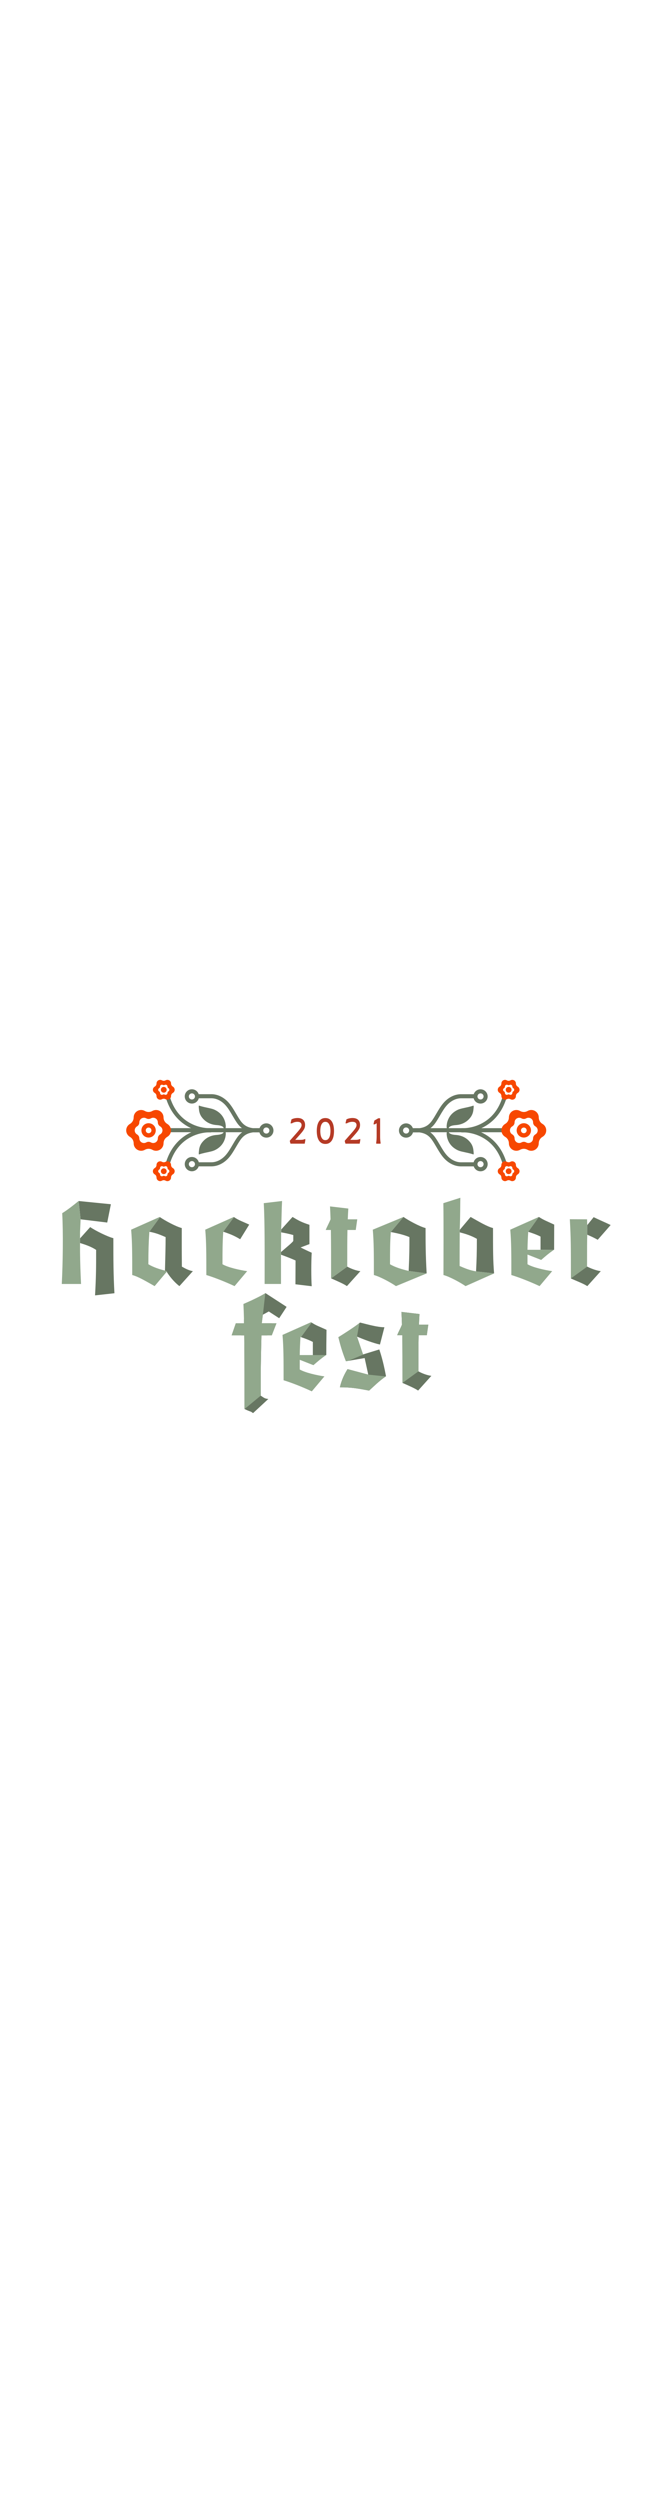 <svg width="550" viewBox="0 0 2784 2064" fill="none" xmlns="http://www.w3.org/2000/svg">
<path d="M2454.63 927.81L2454 903.9L2381.95 903.44C2386.46 984.5 2386.46 1013.77 2386.46 1150.66C2413.46 1162.37 2443.19 1174.53 2454.9 1183.08L2511.2 1120.49C2495.43 1119.14 2468.86 1110.14 2454 1101.58C2454 1020.97 2454 995.76 2454.9 968.29L2454.63 927.81Z" fill="#91A88C"/>
<path d="M1451.58 1101.58L1384 1150.66C1411 1162.37 1438.49 1174.53 1450.19 1183.08L1506.48 1120.49C1490.76 1119.14 1466.44 1110.14 1451.58 1101.58Z" fill="#677662"/>
<path d="M933.23 955.68L978 894.45L977.35 893.99L858 947.13C862.5 1000.26 862.5 1045.74 862.5 1136.71C892.67 1145.71 941.3 1164.62 980.5 1183.08L1033.19 1120.49C1002.12 1115.99 953.03 1105.18 930.07 1091.67C930.07 1034.03 930.07 1002.06 933.21 955.67L933.23 955.68Z" fill="#91A88C"/>
<path d="M698 1121.08L689.58 1118.24C664.82 1111.94 640.5 1103.83 620.24 1091.67C620.24 1034.03 621.24 1001.95 624.39 955.57H624.56L668.92 895L667.54 894L548.2 947.13C552.7 1000.26 552.7 1045.74 552.7 1136.71C577.92 1143.01 613.49 1164.62 646.36 1183.08C646.36 1183.08 686.9 1134.9 696.8 1123.19L698 1121.08Z" fill="#91A88C"/>
<path d="M1783.47 1130L1708.27 1119.64C1680.8 1112.89 1652.43 1104.78 1630.37 1091.72C1630.37 1034.53 1630.37 1002.56 1633.52 957.08L1633.83 957.13L1686.66 894L1558.32 947.14C1562.82 1000.27 1562.82 1045.75 1562.82 1136.72C1588.04 1143.02 1636.23 1169.59 1655.14 1183.09L1783.47 1130Z" fill="#91A88C"/>
<path d="M2315.18 1031.3H2259.94H2205C2205.44 1005.63 2206.34 983.12 2208.14 955.65L2208.47 955.75L2252.34 894H2252.29L2133 947.13C2137.5 1000.26 2137.5 1045.74 2137.5 1136.71C2167.66 1145.71 2216.3 1164.62 2255.5 1183.08L2308.19 1120.49C2277.12 1115.99 2228.03 1105.18 2205.07 1091.67V1051.14L2262.25 1073.66C2281.45 1057.15 2291.36 1048.15 2315.2 1031.33" fill="#91A88C"/>
<path d="M337 903.9L448.23 917.4L463.54 840.85L328.81 827.38L337 904.31C337 904.17 337 904 337 903.9Z" fill="#677662"/>
<path d="M478.38 1212.81C473.88 1131.75 473.88 1073.66 473.88 982.701C448.65 976.401 395.97 949.831 377.06 936.311L334.52 983.661V1003C358.31 1010.18 382.52 1018.72 401.83 1031.74C401.83 1103.74 401.83 1140.74 397.32 1221.74L478.38 1212.81Z" fill="#677662"/>
<path d="M2386.26 1151.12C2413.13 1162.76 2443.26 1174.59 2454.94 1183.12L2511.23 1120.53C2496.34 1119.25 2469.95 1109.62 2454.76 1101.53L2386.26 1151.12Z" fill="#677662"/>
<path d="M1539.38 1553L1524.28 1483.69L1446.08 1497.02C1430.97 1457.92 1424.31 1435.7 1414.53 1396.6C1436.75 1382.83 1484.74 1352.17 1505.17 1335.29C1541.17 1344.17 1577.6 1354.84 1606.92 1354.84L1588.26 1427.26C1559.83 1421.04 1518.95 1405.49 1492.26 1393.94L1517.58 1468.58L1585.58 1447.7C1597.58 1483.7 1605.58 1517.01 1613.58 1559.7C1585.14 1578.81 1558.93 1605.46 1542.93 1619.7C1495.83 1610.82 1470.06 1605.93 1420.74 1605.93C1427.85 1574.38 1440.74 1549.06 1452.74 1529.93L1539.38 1553Z" fill="#677662"/>
<path d="M1751.32 1344.15H1790.42L1784.2 1388.15H1750C1749.11 1425.48 1749.11 1466.79 1749.11 1539.22C1763.78 1547.66 1787.77 1556.55 1803.32 1557.88L1747.78 1619.64C1736.23 1611.2 1709.13 1599.2 1682.47 1587.64C1682.47 1505 1682.47 1442.35 1681.58 1388.14H1660.25C1668.25 1368.59 1672.25 1363.7 1680.25 1344.14C1679.81 1325.93 1678.92 1308.14 1678.04 1290.82L1753.57 1299.71C1752.65 1316.16 1751.76 1330.38 1751.32 1344.15Z" fill="#677662"/>
<path d="M1682.45 1587.64C1682.45 1505 1682.45 1442.35 1681.56 1388.14H1660.23C1668.23 1368.59 1672.23 1363.7 1680.23 1344.14C1679.79 1325.93 1678.9 1308.14 1678.02 1290.82L1753.55 1299.71C1752.66 1316.15 1751.77 1330.37 1751.33 1344.14H1790.43L1784.21 1388.14H1750C1749.11 1425.47 1749.11 1466.78 1749.11 1539.21" fill="#91A88C"/>
<path d="M1456.18 1495.28L1526 1466L1517.59 1468.58L1492.27 1393.94L1502.49 1337.42C1480.83 1354.64 1435.83 1383.42 1414.49 1396.6C1424.27 1435.7 1430.93 1457.92 1446.04 1497.02L1456.18 1495.28Z" fill="#91A88C"/>
<path d="M1539.39 1553L1452.75 1529.9C1440.75 1549.01 1427.86 1574.33 1420.75 1605.9C1470.07 1605.9 1495.84 1610.79 1542.94 1619.67C1558.72 1605.67 1584.46 1579.51 1612.46 1560.47L1539.39 1553Z" fill="#91A88C"/>
<path d="M1364.66 1365.75L1363.75 1470.67C1339.44 1487.79 1329.54 1496.8 1310.17 1513.46L1253 1490.94V1531.47C1276 1544.98 1325 1555.79 1356.12 1560.29L1303.43 1622.88C1264.25 1604.42 1215.61 1585.51 1185.43 1576.5C1185.43 1485.5 1185.43 1440.05 1180.93 1386.92L1300.26 1333.79C1319.18 1347.29 1336.74 1352.7 1364.66 1365.75ZM1307.92 1471.12V1416.19C1291.71 1408.09 1276.85 1402.19 1256.13 1395.48C1254.33 1422.94 1253.43 1445.48 1252.99 1471.12H1307.92Z" fill="#91A88C"/>
<path d="M1259 1395.48L1258.93 1396.42C1278.15 1402.78 1292.43 1408.42 1307.93 1416.19V1471.12H1363.13L1363.76 1470.67L1364.67 1365.75C1338.03 1353.3 1320.82 1347.75 1302.87 1335.58L1259 1395.48Z" fill="#677662"/>
<path d="M1089.65 1639.32L1090.29 1638.94C1089.4 1535.5 1090.29 1499.37 1092.95 1388.83H1116.98L1136.11 1338.12H1094.29L1099.5 1294.98C1126.64 1286.36 1148.05 1272.02 1168.5 1268.98C1167.62 1268.47 1113.54 1235.68 1102 1220.98C1090.43 1230.61 1050.7 1243.29 1024.01 1256.5C1025.34 1282.36 1026.68 1309.74 1027.57 1338.13H1027.13L1008 1388.85H1029.35C1029.61 1397.7 1029.85 1406.19 1030.08 1414.42H1021.13C1022.03 1477.12 1022.03 1601 1022.03 1696.58C1049.06 1709.94 1045.95 1704.21 1057.67 1713.98L1121.74 1654.64C1105.96 1653.08 1104.52 1650.33 1089.65 1640.58V1639.32Z" fill="#677662"/>
<path d="M1099 1302.48L1123.5 1288.98L1167.06 1317.29L1197.54 1270.75C1197.52 1270.48 1197.42 1269.48 1197.38 1269.26L1109.77 1212.42C1084.87 1228.08 1037.98 1249.5 1018 1257.98L1099 1302.48Z" fill="#677662"/>
<path d="M1094.41 1338.23L1099 1301.98L1109 1212.98C1100.8 1219.83 1065.29 1235.66 1047.15 1244.94V1244.6L1017.53 1257.84C1018.42 1277.9 1019.34 1298.48 1019.79 1319.52C1019.5 1319.84 1019.49 1327.44 1019.61 1338.19H985.547L968 1388.95H1020.5C1020.82 1403.51 1021.1 1414.55 1021.1 1414.55C1022 1477.31 1022 1601.31 1022 1696.98L1089.72 1640.93V1639.68L1090.37 1639.3C1089.47 1535.76 1090.37 1499.6 1093.03 1388.95H1136.26L1156 1338.23H1094.41Z" fill="#91A88C"/>
<path d="M337 904.31L328.85 827.38H328.46C307.75 844.5 282.54 864.3 260.02 878.26C264.52 959.32 262.72 1089.01 258.22 1174.12H338.82C336.68 1133.47 335.13 1086.62 334.56 1039.81V957.93L337 904.31Z" fill="#91A88C"/>
<path d="M1175.28 951.29C1177.11 899.29 1177.28 859.76 1179.12 827.34L1102.57 836.34C1107.08 917.34 1106.18 1037.17 1106.18 1174.07H1174.62V1052.5L1175.28 951.29Z" fill="#91A88C"/>
<path d="M1303 1043.49C1287.69 1036.73 1270.57 1028.63 1256.62 1021.43L1293.54 1007.43V926.86C1259.32 915.6 1247.61 908.86 1222.84 893.99C1222.84 893.99 1191.47 928.57 1175.67 946.35L1175.56 958.35C1197.18 962.35 1206.63 964.21 1226 969.6V993.5C1226 997.99 1195.1 1022.63 1174.84 1040.63L1174.74 1051.31L1175.74 1052.1C1201.74 1061.54 1221.54 1069.62 1235.46 1075.91C1235.46 1098.43 1235.01 1156.51 1235.01 1175.43L1303.01 1183.53C1300.71 1148.87 1300.71 1083.12 1303 1043.49Z" fill="#677662"/>
<path d="M933.23 955.68C961.61 965.13 979.62 972.341 1003.94 987.201L1041.76 926C1014.16 913.09 996.691 907.65 978.031 894.48L933.23 955.68Z" fill="#677662"/>
<path d="M760.3 1101.58C759.56 1021.06 759.84 1002.06 759.84 940.37C735.19 934.2 688.68 908.71 668.93 894.95L624.51 955.68L624.58 955.9C652.25 960.9 669.65 968.43 692.3 978.2C692.3 1019.2 691.19 1055.64 689.59 1118.2L698.01 1121.04L697.01 1123.39C714.55 1152.1 738.76 1174.96 750.01 1183.04L806.3 1120.45C790.92 1118.24 775.16 1110.14 760.3 1101.58Z" fill="#677662"/>
<path d="M1384 1150.66C1384 1066.91 1384 1003.41 1383.1 948.47H1361.48C1369.59 928.66 1373.64 923.71 1381.75 903.9C1381.3 885.43 1380.39 867.42 1379.49 849.9L1456.05 858.9C1455.15 875.56 1454.24 889.97 1453.79 903.9H1493.42L1487.12 948.47H1452.44C1451.54 986.3 1451.54 1028.18 1451.54 1101.58L1384 1150.66Z" fill="#91A88C"/>
<path d="M1633.62 957.34L1638.02 957.87C1664.02 962.75 1690.56 969.25 1711.42 978.2C1711.42 1020.52 1711.42 1053.84 1708.27 1119.59L1783.47 1129.95C1778.97 1048.89 1778.97 1002.06 1778.97 940.37C1753.76 934.06 1705.57 907.49 1686.66 893.99L1633.62 957.34Z" fill="#677662"/>
<path d="M1921.69 948C1924.31 890.11 1923.4 843.22 1924.44 813.85L1853.3 836.37C1854.64 917.37 1853.75 1075.03 1853.75 1136.73C1878.96 1143.03 1927.15 1169.6 1946.06 1183.1L2065.39 1130V1129.86L1989.94 1121.57V1121.4C1961.71 1116.45 1944.19 1108.8 1921.29 1098.92C1921.29 1076.92 1921.29 1018.77 1921.74 958.43L1921.69 948Z" fill="#91A88C"/>
<path d="M2065.38 1129.81C2060.89 1076.74 2060.89 1031.25 2060.89 940.37C2035.67 934.06 2000.09 912.45 1967.22 893.99C1967.22 893.99 1936.43 930.45 1921.91 947.82V958.42C1947.52 964.72 1972.25 973.26 1993.37 985.42C1993.37 1042.53 1992.37 1075.56 1989.96 1121.54L2065.38 1129.81Z" fill="#677662"/>
<path d="M2208.26 956.1L2211.14 957.01C2230.37 963.37 2244.07 968.25 2259.52 976.01V1030.95L2315.14 1031.37C2315.36 1031.21 2316.14 1030.58 2316.32 1030.43L2316.68 926C2290.04 913.54 2270.48 906 2252.53 893.79L2208.26 956.1Z" fill="#677662"/>
<path d="M2481.51 894.89L2455.39 927.31L2454.76 928.02V967.93L2457.96 969.58C2471.87 975.445 2485.45 982.079 2498.62 989.45L2552.62 927.76C2531.49 917.4 2503.58 905.69 2481.51 894.89Z" fill="#677662"/>
<path d="M2014.9 541.81C2013.6 541.19 2012.3 540.59 2011.02 540.01H2100.62C2102.89 540.01 2105.06 539.11 2106.66 537.509C2108.26 535.907 2109.16 533.735 2109.16 531.47C2109.16 529.205 2108.26 527.033 2106.66 525.431C2105.06 523.83 2102.89 522.93 2100.62 522.93H2012.15C2013.06 522.51 2013.98 522.09 2014.9 521.65C2050.1 504.87 2096.66 468.85 2118.53 392.54C2119.08 390.386 2118.76 388.105 2117.66 386.179C2116.55 384.253 2114.73 382.833 2112.6 382.221C2110.46 381.609 2108.17 381.852 2106.21 382.899C2104.25 383.946 2102.78 385.714 2102.1 387.83C2086.03 443.9 2054.45 483.62 2008.22 505.9C1973.53 522.62 1943.04 522.79 1942.61 522.79H1930.37C1929.92 522.801 1929.47 522.848 1929.02 522.93H1875.45C1876.4 520.071 1878.34 517.641 1880.91 516.07C1888.55 511.74 1896.91 510.81 1905.33 510.17C1930.41 508.27 1951.12 498.17 1966.65 478.04C1973.8 468.77 1977.57 458.22 1978.88 446.7C1979.38 442.29 1979.88 437.87 1980.12 433.45C1980.05 431.764 1979.82 430.089 1979.42 428.45C1963.48 434.21 1947.31 436.66 1931.42 440.45C1925.26 441.94 1919 443.62 1913.31 446.33C1889.46 457.69 1874.21 476.21 1868.44 502.2C1867.93 504.49 1867.98 506.9 1867.38 509.2C1866.75 513.778 1866.86 518.43 1867.73 522.97H1799.48C1807.45 516.721 1814.41 509.276 1820.1 500.9C1826.92 491.16 1833.1 480.56 1839.1 470.3C1848.28 454.63 1856.95 439.83 1867.58 427.82C1884.7 408.47 1906.96 397.65 1928.51 398.1H1979.77C1981.63 405.027 1985.93 411.053 1991.87 415.075C1997.81 419.097 2005 420.847 2012.12 420.005C2019.24 419.163 2025.83 415.786 2030.67 410.49C2035.51 405.194 2038.28 398.334 2038.47 391.163C2038.67 383.992 2036.28 376.99 2031.74 371.436C2027.2 365.882 2020.81 362.148 2013.75 360.916C2006.68 359.684 1999.4 361.036 1993.25 364.725C1987.1 368.415 1982.48 374.195 1980.24 381.01H1928.79C1902.17 380.44 1875.21 393.41 1854.79 416.49C1843.06 429.75 1833.55 445.98 1824.36 461.67C1818.53 471.67 1812.49 481.92 1806.07 491.1C1792.66 510.27 1777.31 519.73 1753.92 522.97H1725.75C1723.4 516.217 1718.71 510.531 1712.53 506.942C1706.35 503.354 1699.08 502.102 1692.06 503.413C1685.03 504.725 1678.7 508.513 1674.23 514.091C1669.76 519.668 1667.44 526.664 1667.68 533.808C1667.93 540.953 1670.73 547.772 1675.58 553.027C1680.43 558.282 1687 561.624 1694.1 562.448C1701.2 563.271 1708.36 561.52 1714.28 557.513C1720.2 553.506 1724.49 547.508 1726.36 540.61H1750.14L1750.55 540.56C1750.94 540.56 1751.3 540.47 1751.69 540.43C1776.33 543.37 1792.24 552.8 1806.07 572.56C1812.49 581.74 1818.53 592.04 1824.36 602C1833.55 617.69 1843.06 633.91 1854.79 647.17C1874.79 669.8 1901.12 682.67 1927.2 682.67H1928.79H1980.25C1982.49 689.493 1987.11 695.281 1993.27 698.976C1999.43 702.671 2006.71 704.026 2013.79 702.794C2020.86 701.561 2027.26 697.823 2031.8 692.264C2036.35 686.704 2038.74 679.694 2038.55 672.515C2038.35 665.336 2035.57 658.468 2030.73 653.167C2025.88 647.866 2019.29 644.485 2012.16 643.643C2005.03 642.802 1997.83 644.555 1991.89 648.583C1985.94 652.611 1981.64 658.644 1979.78 665.58H1928.52C1906.89 666.01 1884.71 655.21 1867.59 635.87C1856.96 623.87 1848.29 609.05 1839.11 593.38C1833.11 583.13 1826.89 572.53 1820.11 562.78C1814.24 554.087 1807.01 546.395 1798.7 540H1867.49C1866.9 544.06 1866.88 548.183 1867.42 552.25C1868.02 554.52 1867.97 556.93 1868.48 559.25C1874.25 585.25 1889.48 603.75 1913.35 615.12C1919.17 617.697 1925.24 619.664 1931.46 620.99C1947.31 624.81 1963.46 627.25 1979.46 632.99C1979.86 631.351 1980.09 629.676 1980.16 627.99C1979.88 623.56 1979.42 619.15 1978.92 614.74C1977.61 603.22 1973.84 592.67 1966.69 583.4C1951.16 563.29 1930.45 553.17 1905.37 551.27C1896.94 550.63 1888.59 549.7 1880.95 545.37C1878.85 544.116 1877.18 542.254 1876.16 540.03H1927.16C1928.2 540.464 1929.31 540.688 1930.43 540.69H1942.7C1943.1 540.69 1973.59 540.86 2008.28 557.58C2054.51 579.85 2086.09 619.58 2102.16 675.64C2102.67 677.422 2103.75 678.989 2105.23 680.105C2106.71 681.221 2108.52 681.827 2110.37 681.83C2111.17 681.833 2111.96 681.722 2112.73 681.5C2113.81 681.191 2114.82 680.673 2115.7 679.975C2116.58 679.276 2117.31 678.411 2117.85 677.43C2118.4 676.448 2118.74 675.369 2118.87 674.253C2118.99 673.138 2118.9 672.009 2118.59 670.93C2096.66 594.61 2050.1 558.59 2014.9 541.81ZM2008.68 377.52C2011.21 377.518 2013.69 378.267 2015.79 379.672C2017.9 381.078 2019.54 383.076 2020.51 385.415C2021.48 387.753 2021.74 390.327 2021.25 392.811C2020.75 395.295 2019.53 397.576 2017.75 399.367C2015.96 401.158 2013.67 402.379 2011.19 402.873C2008.71 403.368 2006.13 403.115 2003.79 402.147C2001.45 401.178 1999.46 399.537 1998.05 397.432C1996.64 395.327 1995.89 392.852 1995.89 390.32C1995.89 386.928 1997.24 383.675 1999.64 381.275C2002.04 378.876 2005.29 377.525 2008.68 377.52ZM2008.68 660.52C2011.21 660.518 2013.69 661.267 2015.79 662.672C2017.9 664.078 2019.54 666.076 2020.51 668.415C2021.48 670.753 2021.74 673.327 2021.25 675.811C2020.75 678.295 2019.53 680.576 2017.75 682.367C2015.96 684.158 2013.67 685.379 2011.19 685.873C2008.71 686.368 2006.13 686.115 2003.79 685.147C2001.45 684.178 1999.46 682.537 1998.05 680.432C1996.64 678.327 1995.89 675.852 1995.89 673.32C1995.89 671.636 1996.21 669.968 1996.85 668.41C1997.49 666.853 1998.43 665.437 1999.62 664.243C2000.81 663.05 2002.22 662.102 2003.78 661.455C2005.33 660.807 2007 660.473 2008.68 660.47V660.52ZM1697.62 545.52C1695.09 545.522 1692.61 544.773 1690.51 543.367C1688.4 541.961 1686.76 539.962 1685.79 537.623C1684.82 535.284 1684.56 532.709 1685.06 530.225C1685.55 527.741 1686.77 525.46 1688.56 523.669C1690.35 521.878 1692.63 520.659 1695.12 520.165C1697.6 519.672 1700.17 519.926 1702.51 520.896C1704.85 521.866 1706.85 523.508 1708.26 525.615C1709.66 527.721 1710.41 530.197 1710.41 532.73C1710.41 536.12 1709.06 539.371 1706.66 541.768C1704.26 544.165 1701.01 545.515 1697.62 545.52V545.52Z" fill="#677662"/>
<path d="M692.31 670.91C692 671.989 691.906 673.118 692.033 674.233C692.159 675.349 692.505 676.428 693.049 677.41C693.593 678.391 694.326 679.256 695.205 679.955C696.083 680.653 697.091 681.171 698.17 681.48C698.937 681.702 699.732 681.813 700.53 681.81C702.385 681.807 704.188 681.201 705.668 680.085C707.149 678.969 708.227 677.402 708.74 675.62C724.81 619.56 756.39 579.83 802.62 557.56C837.31 540.84 867.8 540.67 868.2 540.67H880.47C881.593 540.668 882.705 540.444 883.74 540.01H934.74C933.721 542.234 932.051 544.096 929.95 545.35C922.31 549.68 913.95 550.61 905.53 551.25C880.45 553.15 859.74 563.25 844.21 583.38C837 592.65 833.27 603.2 832 614.72C831.5 619.13 831 623.54 830.76 627.97C830.832 629.655 831.067 631.33 831.46 632.97C847.4 627.21 863.57 624.77 879.46 620.97C885.684 619.644 891.753 617.677 897.57 615.1C921.42 603.73 936.67 585.22 942.44 559.23C942.95 556.94 942.9 554.53 943.5 552.23C944.041 548.163 944.021 544.041 943.44 539.98H1012.22C1003.9 546.352 996.664 554.02 990.78 562.69C983.96 572.44 977.78 583.04 971.78 593.29C962.6 608.96 953.93 623.76 943.3 635.78C926.18 655.12 904.01 665.92 882.37 665.49H831C829.137 658.563 824.843 652.537 818.903 648.515C812.963 644.493 805.774 642.743 798.65 643.585C791.526 644.426 784.943 647.804 780.104 653.1C775.265 658.396 772.494 665.256 772.297 672.427C772.1 679.598 774.49 686.6 779.03 692.154C783.571 697.708 789.958 701.442 797.025 702.674C804.092 703.906 811.366 702.554 817.519 698.864C823.671 695.175 828.289 689.394 830.53 682.58H882H883.59C909.67 682.58 935.98 669.71 956 647.08C967.73 633.82 977.24 617.6 986.43 601.91C992.26 591.91 998.3 581.65 1004.72 572.47C1018.55 552.71 1034.46 543.28 1059.1 540.34C1059.49 540.34 1059.86 540.44 1060.24 540.47L1060.65 540.52H1084.44C1086.32 547.42 1090.61 553.418 1096.53 557.423C1102.46 561.429 1109.62 563.177 1116.73 562.35C1123.83 561.523 1130.4 558.175 1135.25 552.916C1140.09 547.656 1142.89 540.833 1143.13 533.686C1143.38 526.539 1141.05 519.542 1136.57 513.965C1132.09 508.388 1125.77 504.602 1118.74 503.294C1111.7 501.986 1104.44 503.244 1098.26 506.837C1092.07 510.431 1087.38 516.123 1085.04 522.88H1056.87C1033.48 519.64 1018.13 510.18 1004.72 491.01C998.3 481.83 992.27 471.54 986.43 461.58C977.24 445.89 967.73 429.66 956 416.4C935.57 393.32 908.61 380.35 882 380.92H830.52C828.279 374.097 823.656 368.309 817.498 364.614C811.34 360.919 804.058 359.564 796.983 360.796C789.908 362.029 783.513 365.766 778.967 371.326C774.421 376.886 772.028 383.896 772.225 391.075C772.423 398.253 775.198 405.121 780.042 410.423C784.887 415.724 791.478 419.105 798.61 419.947C805.742 420.788 812.939 419.035 818.884 415.007C824.83 410.979 829.127 404.946 830.99 398.01H882.25C903.8 397.56 926.06 408.38 943.18 427.73C953.81 439.73 962.48 454.54 971.67 470.21C977.67 480.47 983.88 491.07 990.67 500.81C996.364 509.186 1003.32 516.631 1011.29 522.88H943.07C943.937 518.34 944.055 513.688 943.42 509.11C942.82 506.84 942.87 504.43 942.36 502.11C936.59 476.11 921.36 457.6 897.49 446.24C891.8 443.53 885.49 441.85 879.38 440.36C863.53 436.55 847.38 434.1 831.38 428.36C830.988 430 830.753 431.675 830.68 433.36C830.96 437.78 831.42 442.2 831.92 446.61C833.23 458.13 837 468.68 844.15 477.95C859.68 498.06 880.39 508.18 905.47 510.08C913.9 510.72 922.25 511.65 929.89 515.98C932.462 517.551 934.396 519.981 935.35 522.84H881.82C881.375 522.757 880.923 522.71 880.47 522.7H868.23C867.8 522.7 837.31 522.53 802.62 505.81C756.39 483.53 724.81 443.81 708.74 387.74C708.459 386.63 707.958 385.588 707.266 384.675C706.574 383.763 705.706 382.998 704.713 382.428C703.721 381.857 702.623 381.491 701.487 381.353C700.35 381.214 699.197 381.306 698.096 381.621C696.995 381.937 695.969 382.47 695.079 383.19C694.188 383.91 693.451 384.801 692.911 385.811C692.372 386.821 692.04 387.929 691.937 389.069C691.834 390.21 691.961 391.359 692.31 392.45C714.18 468.76 760.74 504.78 795.94 521.56C796.86 522 797.78 522.42 798.69 522.84H710.22C707.955 522.84 705.783 523.74 704.182 525.341C702.58 526.943 701.68 529.115 701.68 531.38C701.68 533.645 702.58 535.817 704.182 537.419C705.783 539.02 707.955 539.92 710.22 539.92H799.82C798.54 540.5 797.24 541.1 795.94 541.72C760.74 558.59 714.18 594.61 692.31 670.91ZM815 390.32C815 392.852 814.249 395.327 812.842 397.432C811.436 399.537 809.436 401.178 807.096 402.147C804.757 403.115 802.183 403.368 799.7 402.873C797.216 402.379 794.936 401.158 793.146 399.367C791.356 397.576 790.138 395.295 789.645 392.811C789.152 390.327 789.407 387.753 790.378 385.415C791.348 383.076 792.99 381.078 795.096 379.672C797.203 378.267 799.678 377.518 802.21 377.52C805.603 377.525 808.854 378.876 811.252 381.275C813.65 383.675 814.998 386.928 815 390.32ZM815 673.32C815 675.852 814.249 678.327 812.842 680.432C811.436 682.537 809.436 684.178 807.096 685.147C804.757 686.115 802.183 686.368 799.7 685.873C797.216 685.379 794.936 684.158 793.146 682.367C791.356 680.576 790.138 678.295 789.645 675.811C789.152 673.327 789.407 670.753 790.378 668.415C791.348 666.076 792.99 664.078 795.096 662.672C797.203 661.267 799.678 660.518 802.21 660.52C805.594 660.525 808.838 661.869 811.234 664.258C813.631 666.647 814.985 669.886 815 673.27V673.32ZM1100.48 532.78C1100.48 530.248 1101.23 527.771 1102.63 525.665C1104.04 523.558 1106.04 521.916 1108.38 520.946C1110.72 519.976 1113.29 519.722 1115.78 520.215C1118.26 520.709 1120.54 521.928 1122.33 523.719C1124.12 525.51 1125.34 527.791 1125.83 530.275C1126.33 532.759 1126.07 535.334 1125.1 537.673C1124.13 540.012 1122.49 542.011 1120.39 543.417C1118.28 544.823 1115.8 545.572 1113.27 545.57C1111.58 545.574 1109.91 545.244 1108.35 544.601C1106.79 543.957 1105.38 543.011 1104.18 541.818C1102.99 540.625 1102.04 539.208 1101.4 537.648C1100.76 536.089 1100.43 534.417 1100.43 532.73L1100.48 532.78Z" fill="#677662"/>
<path d="M2164.21 689.77C2161.9 688.437 2159.99 686.52 2158.65 684.212C2157.32 681.904 2156.62 679.286 2156.62 676.62C2156.62 673.956 2155.92 671.338 2154.59 669.03C2153.26 666.722 2151.34 664.805 2149.04 663.471C2146.73 662.137 2144.12 661.434 2141.45 661.432C2138.79 661.431 2136.17 662.13 2133.86 663.46V663.46C2131.55 664.79 2128.93 665.489 2126.26 665.489C2123.6 665.489 2120.98 664.79 2118.67 663.46V663.46C2116.36 662.126 2113.75 661.423 2111.08 661.421C2108.42 661.419 2105.8 662.118 2103.49 663.449C2101.18 664.78 2099.26 666.695 2097.93 669.002C2096.6 671.308 2095.89 673.926 2095.89 676.59C2095.89 679.256 2095.19 681.875 2093.86 684.183C2092.53 686.492 2090.61 688.409 2088.3 689.74C2085.99 691.071 2084.07 692.986 2082.74 695.294C2081.4 697.602 2080.7 700.22 2080.7 702.885C2080.7 705.551 2081.4 708.169 2082.74 710.477C2084.07 712.784 2085.99 714.7 2088.3 716.03C2090.61 717.364 2092.52 719.281 2093.86 721.589C2095.19 723.897 2095.89 726.515 2095.89 729.18V729.18C2095.89 731.845 2096.59 734.463 2097.92 736.771C2099.25 739.079 2101.16 740.996 2103.47 742.33C2105.78 743.663 2108.39 744.367 2111.06 744.368C2113.72 744.37 2116.34 743.671 2118.65 742.34C2120.96 741.011 2123.58 740.311 2126.24 740.311C2128.9 740.311 2131.52 741.011 2133.83 742.34C2136.14 743.675 2138.75 744.378 2141.42 744.38C2144.08 744.382 2146.7 743.682 2149.01 742.352C2151.32 741.021 2153.24 739.106 2154.57 736.799C2155.9 734.492 2156.61 731.875 2156.61 729.21C2156.61 726.545 2157.32 723.926 2158.65 721.618C2159.98 719.31 2161.9 717.393 2164.21 716.06C2166.52 714.728 2168.43 712.812 2169.76 710.504C2171.1 708.197 2171.8 705.58 2171.8 702.915C2171.8 700.251 2171.1 697.634 2169.76 695.327C2168.43 693.019 2166.52 691.103 2164.21 689.77V689.77ZM2145.65 709.63C2144.47 710.312 2143.49 711.291 2142.81 712.47C2142.12 713.65 2141.76 714.988 2141.76 716.35C2141.76 717.714 2141.4 719.054 2140.72 720.235C2140.04 721.416 2139.06 722.396 2137.88 723.078C2136.7 723.759 2135.36 724.117 2133.99 724.116C2132.63 724.115 2131.29 723.754 2130.11 723.07C2128.93 722.387 2127.59 722.028 2126.23 722.028C2124.87 722.028 2123.53 722.387 2122.35 723.07C2121.17 723.751 2119.83 724.109 2118.47 724.109C2117.1 724.108 2115.76 723.749 2114.58 723.067C2113.4 722.385 2112.42 721.404 2111.74 720.224C2111.06 719.043 2110.7 717.704 2110.7 716.34C2110.7 714.977 2110.34 713.637 2109.66 712.456C2108.98 711.274 2108 710.293 2106.82 709.61C2105.64 708.928 2104.66 707.947 2103.98 706.767C2103.3 705.587 2102.94 704.248 2102.94 702.885C2102.94 701.523 2103.3 700.184 2103.98 699.004C2104.66 697.824 2105.64 696.843 2106.82 696.16C2108 695.479 2108.98 694.499 2109.66 693.319C2110.34 692.14 2110.7 690.802 2110.7 689.44C2110.7 688.077 2111.06 686.737 2111.74 685.556C2112.43 684.376 2113.41 683.396 2114.59 682.715C2115.77 682.034 2117.11 681.676 2118.48 681.677C2119.84 681.678 2121.18 682.038 2122.36 682.72C2123.54 683.403 2124.88 683.763 2126.24 683.763C2127.6 683.763 2128.94 683.403 2130.12 682.72C2131.3 682.04 2132.64 681.682 2134 681.682C2135.37 681.683 2136.71 682.042 2137.89 682.724C2139.07 683.406 2140.05 684.387 2140.73 685.567C2141.41 686.748 2141.77 688.087 2141.77 689.45V689.45C2141.77 690.814 2142.13 692.154 2142.81 693.335C2143.49 694.516 2144.47 695.498 2145.65 696.18C2146.83 696.863 2147.81 697.844 2148.49 699.024C2149.17 700.204 2149.53 701.543 2149.53 702.905C2149.53 704.268 2149.17 705.607 2148.49 706.787C2147.81 707.967 2146.83 708.948 2145.65 709.63V709.63Z" fill="#F74700"/>
<path d="M2126.24 715.031C2132.94 715.031 2138.37 709.6 2138.37 702.901C2138.37 696.201 2132.94 690.771 2126.24 690.771C2119.54 690.771 2114.11 696.201 2114.11 702.901C2114.11 709.6 2119.54 715.031 2126.24 715.031Z" fill="#F74700"/>
<path d="M2267.74 505.21C2263 502.472 2259.07 498.536 2256.33 493.797C2253.6 489.058 2252.15 483.683 2252.15 478.21C2252.15 454.21 2226.15 439.14 2205.34 451.15C2200.59 453.89 2195.21 455.332 2189.73 455.332C2184.25 455.332 2178.87 453.89 2174.12 451.15V451.15C2169.38 448.406 2163.99 446.959 2158.52 446.955C2153.04 446.95 2147.65 448.389 2142.9 451.125C2138.16 453.862 2134.21 457.8 2131.47 462.544C2128.73 467.288 2127.28 472.671 2127.28 478.15V478.15C2127.27 483.625 2125.82 489.001 2123.08 493.74C2120.34 498.479 2116.4 502.414 2111.66 505.15V505.15C2106.91 507.889 2102.97 511.829 2100.23 516.575C2097.49 521.321 2096.04 526.705 2096.04 532.185C2096.04 537.666 2097.49 543.05 2100.23 547.796C2102.97 552.542 2106.91 556.482 2111.66 559.22V559.22C2116.4 561.959 2120.33 565.895 2123.07 570.634C2125.8 575.373 2127.25 580.748 2127.25 586.22C2127.25 591.693 2128.69 597.068 2131.42 601.809C2134.16 606.55 2138.09 610.489 2142.82 613.232C2147.56 615.975 2152.93 617.425 2158.4 617.437C2163.87 617.449 2169.25 616.022 2174 613.3C2178.75 610.559 2184.13 609.116 2189.61 609.116C2195.09 609.116 2200.47 610.559 2205.22 613.3C2209.96 616.041 2215.34 617.486 2220.82 617.489C2226.3 617.492 2231.68 616.053 2236.43 613.317C2241.18 610.581 2245.12 606.644 2247.86 601.902C2250.61 597.16 2252.05 591.779 2252.06 586.3C2252.07 580.826 2253.51 575.449 2256.26 570.71C2259 565.971 2262.94 562.036 2267.68 559.3V559.3C2272.44 556.569 2276.39 552.632 2279.14 547.887C2281.89 543.142 2283.34 537.757 2283.34 532.273C2283.35 526.789 2281.91 521.4 2279.17 516.649C2276.43 511.898 2272.49 507.953 2267.74 505.21V505.21ZM2238.05 549C2235.11 550.695 2232.66 553.136 2230.96 556.077C2229.26 559.017 2228.37 562.354 2228.37 565.75C2228.36 569.141 2227.46 572.469 2225.76 575.403C2224.06 578.337 2221.62 580.773 2218.69 582.468C2215.75 584.163 2212.42 585.057 2209.03 585.061C2205.64 585.065 2202.31 584.179 2199.37 582.49C2196.43 580.793 2193.09 579.9 2189.7 579.9C2186.3 579.9 2182.96 580.793 2180.02 582.49C2177.08 584.183 2173.74 585.072 2170.35 585.068C2166.95 585.065 2163.62 584.168 2160.68 582.469C2157.75 580.77 2155.31 578.328 2153.61 575.389C2151.91 572.449 2151.02 569.114 2151.02 565.72C2151.02 562.322 2150.13 558.983 2148.43 556.039C2146.74 553.095 2144.29 550.65 2141.35 548.95V548.95C2138.41 547.252 2135.97 544.809 2134.27 541.868C2132.57 538.927 2131.68 535.591 2131.68 532.195C2131.68 528.8 2132.57 525.464 2134.27 522.523C2135.97 519.582 2138.41 517.139 2141.35 515.44C2144.29 513.745 2146.74 511.304 2148.44 508.364C2150.14 505.423 2151.03 502.087 2151.03 498.69C2151.04 495.299 2151.93 491.969 2153.63 489.033C2155.33 486.097 2157.77 483.66 2160.71 481.964C2163.64 480.269 2166.97 479.375 2170.37 479.372C2173.76 479.37 2177.09 480.259 2180.03 481.95C2182.97 483.648 2186.31 484.541 2189.71 484.541C2193.1 484.541 2196.44 483.648 2199.38 481.95C2202.32 480.255 2205.66 479.363 2209.05 479.365C2212.45 479.367 2215.78 480.263 2218.72 481.963C2221.66 483.663 2224.1 486.106 2225.8 489.048C2227.49 491.989 2228.38 495.325 2228.38 498.72C2228.38 502.117 2229.27 505.454 2230.97 508.396C2232.67 511.338 2235.11 513.781 2238.05 515.48C2240.99 517.18 2243.43 519.624 2245.13 522.566C2246.83 525.508 2247.72 528.844 2247.72 532.24C2247.72 535.637 2246.83 538.973 2245.13 541.915C2243.43 544.857 2240.99 547.3 2238.05 549Z" fill="#F74700"/>
<path d="M2189.68 502.2C2183.75 502.2 2177.95 503.96 2173.01 507.256C2168.08 510.553 2164.23 515.238 2161.96 520.72C2159.69 526.201 2159.1 532.233 2160.26 538.053C2161.41 543.872 2164.27 549.218 2168.47 553.413C2172.66 557.609 2178.01 560.466 2183.83 561.624C2189.65 562.781 2195.68 562.187 2201.16 559.917C2206.64 557.646 2211.33 553.801 2214.62 548.867C2217.92 543.934 2219.68 538.134 2219.68 532.2C2219.68 524.244 2216.52 516.613 2210.89 510.987C2205.27 505.361 2197.64 502.2 2189.68 502.2V502.2ZM2189.68 544.05C2187.34 544.05 2185.05 543.355 2183.1 542.053C2181.15 540.751 2179.63 538.9 2178.73 536.735C2177.84 534.57 2177.6 532.187 2178.06 529.888C2178.52 527.59 2179.64 525.478 2181.3 523.821C2182.96 522.164 2185.07 521.035 2187.37 520.578C2189.67 520.121 2192.05 520.355 2194.22 521.252C2196.38 522.149 2198.23 523.668 2199.53 525.617C2200.84 527.565 2201.53 529.856 2201.53 532.2C2201.53 535.343 2200.28 538.357 2198.06 540.579C2195.84 542.802 2192.82 544.05 2189.68 544.05Z" fill="#F74700"/>
<path d="M2164.21 349.38C2161.9 348.047 2159.99 346.13 2158.65 343.822C2157.32 341.514 2156.62 338.895 2156.62 336.23C2156.62 333.565 2155.92 330.948 2154.59 328.639C2153.26 326.331 2151.35 324.414 2149.04 323.08C2146.73 321.747 2144.12 321.044 2141.45 321.042C2138.79 321.04 2136.17 321.739 2133.86 323.07V323.07C2131.55 324.404 2128.93 325.106 2126.27 325.106C2123.6 325.106 2120.98 324.404 2118.67 323.07V323.07C2116.36 321.735 2113.74 321.032 2111.08 321.03C2108.41 321.029 2105.79 321.729 2103.49 323.061C2101.18 324.393 2099.26 326.309 2097.93 328.617C2096.59 330.926 2095.89 333.544 2095.89 336.21C2095.89 338.874 2095.19 341.491 2093.86 343.798C2092.53 346.105 2090.61 348.02 2088.3 349.35V349.35C2085.99 350.682 2084.07 352.598 2082.74 354.907C2081.41 357.215 2080.7 359.834 2080.7 362.5C2080.7 365.166 2081.41 367.785 2082.74 370.093C2084.07 372.401 2085.99 374.318 2088.3 375.65C2090.61 376.982 2092.53 378.898 2093.86 381.207C2095.19 383.515 2095.89 386.134 2095.89 388.8V388.8C2095.88 391.465 2096.58 394.084 2097.91 396.395C2099.23 398.706 2101.15 400.627 2103.45 401.965C2105.75 403.303 2108.37 404.01 2111.04 404.016C2113.7 404.022 2116.32 403.327 2118.63 402C2120.94 400.666 2123.56 399.963 2126.22 399.963C2128.89 399.963 2131.5 400.666 2133.81 402C2136.12 403.334 2138.74 404.038 2141.4 404.039C2144.07 404.041 2146.69 403.34 2149 402.009C2151.3 400.677 2153.22 398.76 2154.56 396.452C2155.89 394.144 2156.59 391.525 2156.59 388.86C2156.59 386.196 2157.3 383.579 2158.63 381.273C2159.97 378.967 2161.88 377.052 2164.19 375.72C2166.51 374.39 2168.43 372.473 2169.77 370.162C2171.11 367.851 2171.82 365.227 2171.82 362.556C2171.82 359.884 2171.12 357.259 2169.78 354.946C2168.45 352.633 2166.53 350.713 2164.21 349.38V349.38ZM2145.65 369.24C2144.47 369.922 2143.49 370.903 2142.8 372.084C2142.12 373.265 2141.76 374.605 2141.76 375.97C2141.76 377.333 2141.4 378.673 2140.72 379.854C2140.04 381.035 2139.06 382.016 2137.88 382.697C2136.7 383.378 2135.36 383.736 2133.99 383.735C2132.63 383.734 2131.29 383.373 2130.11 382.69C2128.93 382.01 2127.59 381.652 2126.23 381.652C2124.87 381.652 2123.53 382.01 2122.35 382.69C2121.17 383.369 2119.84 383.727 2118.48 383.728C2117.12 383.729 2115.78 383.373 2114.6 382.696C2113.42 382.019 2112.44 381.044 2111.76 379.869C2111.07 378.694 2110.71 377.36 2110.7 376C2110.7 374.637 2110.34 373.298 2109.66 372.117C2108.98 370.936 2108 369.954 2106.82 369.27C2105.64 368.587 2104.66 367.607 2103.98 366.426C2103.3 365.246 2102.94 363.907 2102.94 362.545C2102.94 361.182 2103.3 359.844 2103.98 358.663C2104.66 357.483 2105.64 356.502 2106.82 355.82C2108 355.139 2108.98 354.159 2109.66 352.98C2110.34 351.8 2110.7 350.462 2110.7 349.1C2110.7 347.736 2111.06 346.396 2111.74 345.216C2112.43 344.035 2113.41 343.055 2114.59 342.374C2115.77 341.693 2117.11 341.335 2118.48 341.336C2119.84 341.337 2121.18 341.697 2122.36 342.38C2123.54 343.063 2124.88 343.423 2126.24 343.423C2127.6 343.423 2128.94 343.063 2130.12 342.38C2131.3 341.699 2132.64 341.341 2134.01 341.342C2135.37 341.343 2136.71 341.703 2137.89 342.386C2139.07 343.069 2140.05 344.051 2140.73 345.233C2141.41 346.415 2141.77 347.756 2141.77 349.12C2141.77 350.482 2142.13 351.82 2142.81 353C2143.49 354.179 2144.47 355.159 2145.65 355.84C2146.82 356.526 2147.79 357.505 2148.46 358.68C2149.13 359.855 2149.49 361.186 2149.49 362.54C2149.49 363.894 2149.13 365.225 2148.46 366.4C2147.79 367.575 2146.82 368.554 2145.65 369.24V369.24Z" fill="#F74700"/>
<path d="M2126.24 374.64C2132.94 374.64 2138.37 369.209 2138.37 362.51C2138.37 355.811 2132.94 350.38 2126.24 350.38C2119.54 350.38 2114.11 355.811 2114.11 362.51C2114.11 369.209 2119.54 374.64 2126.24 374.64Z" fill="#F74700"/>
<path d="M646.65 716.06C648.959 717.393 650.877 719.309 652.211 721.617C653.544 723.925 654.248 726.544 654.25 729.21C654.255 731.87 654.959 734.482 656.292 736.785C657.624 739.088 659.538 741 661.842 742.329C664.146 743.659 666.76 744.36 669.42 744.362C672.08 744.364 674.694 743.666 677 742.34C679.309 741.01 681.926 740.311 684.59 740.311C687.254 740.311 689.872 741.01 692.18 742.34C694.491 743.686 697.116 744.397 699.79 744.402C702.464 744.408 705.092 743.707 707.408 742.37C709.724 741.033 711.646 739.109 712.979 736.791C714.312 734.473 715.01 731.844 715 729.17V729.17C714.994 726.504 715.689 723.884 717.016 721.572C718.344 719.26 720.255 717.339 722.56 716C724.87 714.669 726.788 712.754 728.122 710.446C729.456 708.138 730.158 705.52 730.158 702.855C730.158 700.189 729.456 697.571 728.122 695.263C726.788 692.956 724.87 691.04 722.56 689.71V689.71C720.261 688.374 718.353 686.459 717.026 684.155C715.7 681.85 715.001 679.238 715 676.58C714.998 673.915 714.295 671.298 712.961 668.991C711.627 666.684 709.709 664.769 707.401 663.438C705.092 662.108 702.474 661.408 699.809 661.41C697.144 661.412 694.527 662.116 692.22 663.45V663.45C689.91 664.779 687.291 665.479 684.625 665.479C681.96 665.479 679.341 664.779 677.03 663.45V663.45C674.722 662.119 672.104 661.42 669.44 661.422C666.775 661.424 664.158 662.127 661.852 663.46C659.545 664.794 657.63 666.711 656.3 669.019C654.969 671.328 654.269 673.945 654.27 676.61C654.27 679.275 653.568 681.893 652.236 684.201C650.904 686.509 648.988 688.426 646.68 689.76C644.369 691.089 642.449 693.003 641.113 695.31C639.777 697.617 639.072 700.235 639.069 702.901C639.066 705.567 639.765 708.187 641.096 710.497C642.427 712.807 644.342 714.725 646.65 716.06V716.06ZM665.18 696.18C666.362 695.499 667.343 694.518 668.024 693.336C668.706 692.154 669.063 690.814 669.06 689.45V689.45C669.061 688.086 669.42 686.747 670.101 685.567C670.783 684.386 671.763 683.406 672.944 682.724C674.124 682.042 675.463 681.682 676.826 681.682C678.19 681.681 679.529 682.039 680.71 682.72C681.889 683.403 683.228 683.762 684.59 683.762C685.953 683.762 687.291 683.403 688.47 682.72C689.651 682.037 690.991 681.677 692.354 681.676C693.718 681.675 695.058 682.033 696.24 682.714C697.422 683.395 698.403 684.375 699.086 685.556C699.769 686.736 700.129 688.076 700.13 689.44C700.131 690.802 700.49 692.139 701.171 693.319C701.852 694.498 702.831 695.478 704.01 696.16C705.192 696.84 706.174 697.82 706.856 699.001C707.539 700.181 707.898 701.521 707.898 702.885C707.898 704.248 707.539 705.588 706.856 706.769C706.174 707.949 705.192 708.929 704.01 709.61C702.83 710.292 701.85 711.274 701.169 712.455C700.488 713.636 700.13 714.976 700.13 716.34C700.132 717.703 699.775 719.042 699.094 720.223C698.414 721.404 697.434 722.385 696.254 723.067C695.075 723.749 693.736 724.109 692.373 724.109C691.01 724.11 689.671 723.751 688.49 723.07C687.309 722.387 685.969 722.027 684.605 722.027C683.241 722.027 681.901 722.387 680.72 723.07C679.54 723.753 678.201 724.114 676.838 724.115C675.474 724.116 674.134 723.758 672.953 723.077C671.772 722.396 670.791 721.415 670.109 720.234C669.428 719.053 669.069 717.713 669.07 716.35C669.067 714.987 668.706 713.649 668.024 712.47C667.341 711.29 666.36 710.311 665.18 709.63C664.001 708.947 663.022 707.967 662.341 706.786C661.661 705.606 661.302 704.267 661.302 702.905C661.302 701.542 661.661 700.204 662.341 699.023C663.022 697.843 664.001 696.862 665.18 696.18V696.18Z" fill="#F74700"/>
<path d="M684.6 715.031C691.299 715.031 696.73 709.6 696.73 702.901C696.73 696.201 691.299 690.771 684.6 690.771C677.901 690.771 672.47 696.201 672.47 702.901C672.47 709.6 677.901 715.031 684.6 715.031Z" fill="#F74700"/>
<path d="M543.13 559.28C547.873 562.016 551.812 565.951 554.554 570.69C557.295 575.429 558.743 580.805 558.75 586.28C558.756 591.759 560.203 597.14 562.946 601.882C565.689 606.624 569.632 610.561 574.379 613.297C579.125 616.033 584.508 617.472 589.987 617.469C595.465 617.466 600.847 616.021 605.59 613.28V613.28C610.336 610.539 615.72 609.096 621.2 609.096C626.681 609.096 632.064 610.539 636.81 613.28C641.557 616.016 646.941 617.455 652.42 617.451C657.9 617.448 663.281 616.002 668.025 613.26C672.769 610.518 676.707 606.576 679.445 601.829C682.182 597.083 683.622 591.7 683.62 586.22V586.22C683.624 580.748 685.066 575.373 687.802 570.634C690.538 565.895 694.473 561.959 699.21 559.22V559.22C703.955 556.48 707.895 552.539 710.635 547.793C713.374 543.048 714.816 537.665 714.816 532.185C714.816 526.706 713.374 521.323 710.635 516.577C707.895 511.832 703.955 507.891 699.21 505.15V505.15C694.468 502.414 690.529 498.479 687.788 493.74C685.046 489.001 683.599 483.625 683.59 478.15C683.588 472.671 682.142 467.288 679.4 462.544C676.657 457.8 672.714 453.862 667.967 451.125C663.219 448.389 657.835 446.95 652.355 446.955C646.875 446.959 641.493 448.406 636.75 451.15C632.004 453.889 626.62 455.331 621.14 455.331C615.66 455.331 610.277 453.889 605.53 451.15V451.15C584.72 439.15 558.71 454.15 558.72 478.21C558.717 483.682 557.274 489.058 554.538 493.796C551.802 498.535 547.868 502.472 543.13 505.21V505.21C538.383 507.949 534.44 511.889 531.699 516.635C528.957 521.381 527.514 526.765 527.514 532.245C527.514 537.726 528.957 543.11 531.699 547.856C534.44 552.602 538.383 556.542 543.13 559.28V559.28ZM572.77 515.47C575.711 513.771 578.153 511.328 579.851 508.386C581.548 505.444 582.441 502.107 582.44 498.71V498.71C582.437 495.315 583.329 491.979 585.024 489.037C586.719 486.096 589.159 483.652 592.099 481.953C595.038 480.253 598.373 479.357 601.768 479.355C605.163 479.353 608.499 480.244 611.44 481.94C614.382 483.638 617.719 484.531 621.115 484.531C624.512 484.531 627.848 483.638 630.79 481.94C633.73 480.249 637.062 479.36 640.454 479.362C643.845 479.365 647.177 480.258 650.114 481.954C653.051 483.649 655.491 486.087 657.189 489.023C658.888 491.958 659.785 495.289 659.79 498.68C659.79 502.077 660.685 505.413 662.384 508.353C664.083 511.294 666.527 513.735 669.47 515.43C672.411 517.129 674.852 519.572 676.55 522.513C678.247 525.454 679.141 528.79 679.141 532.185C679.141 535.581 678.247 538.917 676.55 541.858C674.852 544.799 672.411 547.242 669.47 548.94V548.94C666.528 550.64 664.085 553.085 662.387 556.029C660.69 558.973 659.797 562.312 659.8 565.71C659.8 569.104 658.907 572.439 657.211 575.378C655.514 578.318 653.075 580.76 650.137 582.459C647.199 584.158 643.865 585.055 640.471 585.058C637.077 585.062 633.742 584.173 630.8 582.48C627.858 580.783 624.522 579.889 621.125 579.889C617.729 579.889 614.392 580.783 611.45 582.48C608.511 584.172 605.178 585.061 601.787 585.058C598.395 585.056 595.064 584.162 592.127 582.467C589.189 580.771 586.749 578.333 585.051 575.398C583.353 572.462 582.456 569.132 582.45 565.74V565.74C582.449 562.348 581.555 559.016 579.86 556.078C578.164 553.14 575.726 550.699 572.79 549C569.847 547.303 567.402 544.86 565.701 541.918C564.001 538.977 563.104 535.639 563.102 532.241C563.1 528.843 563.993 525.504 565.69 522.561C567.387 519.617 569.829 517.171 572.77 515.47V515.47Z" fill="#F74700"/>
<path d="M591.15 532.2C591.15 538.134 592.91 543.934 596.206 548.867C599.503 553.801 604.188 557.646 609.67 559.917C615.152 562.187 621.184 562.781 627.003 561.624C632.822 560.466 638.168 557.609 642.364 553.413C646.559 549.218 649.416 543.872 650.574 538.053C651.731 532.233 651.137 526.201 648.867 520.72C646.596 515.238 642.751 510.553 637.817 507.256C632.884 503.96 627.084 502.2 621.15 502.2C613.194 502.2 605.563 505.361 599.937 510.987C594.311 516.613 591.15 524.244 591.15 532.2ZM609.31 532.2C609.31 529.856 610.005 527.565 611.307 525.617C612.61 523.668 614.46 522.149 616.626 521.252C618.791 520.355 621.173 520.121 623.472 520.578C625.771 521.035 627.882 522.164 629.54 523.821C631.197 525.478 632.325 527.59 632.783 529.888C633.24 532.187 633.005 534.57 632.108 536.735C631.211 538.9 629.693 540.751 627.744 542.053C625.795 543.355 623.504 544.05 621.16 544.05C619.604 544.051 618.062 543.746 616.624 543.151C615.186 542.556 613.879 541.683 612.778 540.582C611.678 539.482 610.805 538.175 610.21 536.737C609.615 535.298 609.309 533.757 609.31 532.2V532.2Z" fill="#F74700"/>
<path d="M646.65 375.68C648.958 377.012 650.874 378.927 652.208 381.233C653.542 383.54 654.246 386.156 654.25 388.82C654.247 391.485 654.944 394.103 656.273 396.413C657.602 398.722 659.515 400.641 661.821 401.977C664.126 403.313 666.743 404.018 669.408 404.022C672.072 404.026 674.691 403.329 677 402C679.307 400.666 681.925 399.963 684.59 399.963C687.256 399.963 689.873 400.666 692.18 402C694.494 403.348 697.123 404.059 699.8 404.063C702.478 404.066 705.109 403.362 707.426 402.02C709.743 400.679 711.664 398.749 712.994 396.425C714.325 394.102 715.017 391.467 715 388.79V388.79C714.999 386.125 715.699 383.506 717.032 381.197C718.364 378.889 720.282 376.972 722.59 375.64C724.9 374.308 726.818 372.392 728.151 370.083C729.485 367.775 730.187 365.156 730.187 362.49C730.187 359.824 729.485 357.205 728.151 354.897C726.818 352.588 724.9 350.672 722.59 349.34V349.34C720.284 348.007 718.369 346.092 717.037 343.786C715.705 341.479 715.003 338.863 715 336.2C715 333.534 714.298 330.916 712.965 328.608C711.632 326.3 709.714 324.383 707.405 323.051C705.096 321.719 702.477 321.019 699.812 321.021C697.146 321.022 694.528 321.725 692.22 323.06V323.06C689.912 324.394 687.292 325.097 684.625 325.097C681.959 325.097 679.339 324.394 677.03 323.06V323.06C674.722 321.73 672.104 321.03 669.44 321.032C666.775 321.034 664.159 321.737 661.852 323.071C659.545 324.404 657.631 326.322 656.3 328.63C654.969 330.938 654.269 333.556 654.27 336.22C654.271 338.885 653.57 341.504 652.238 343.812C650.905 346.12 648.989 348.037 646.68 349.37C644.37 350.701 642.45 352.616 641.114 354.924C639.778 357.231 639.073 359.85 639.07 362.516C639.067 365.183 639.766 367.803 641.097 370.114C642.427 372.424 644.343 374.344 646.65 375.68ZM665.18 355.79C666.361 355.111 667.342 354.131 668.023 352.951C668.705 351.771 669.062 350.433 669.06 349.07V349.07C669.059 347.706 669.417 346.365 670.098 345.183C670.779 344.001 671.759 343.02 672.939 342.336C674.12 341.653 675.46 341.293 676.824 341.292C678.188 341.291 679.529 341.649 680.71 342.33C681.889 343.013 683.228 343.373 684.59 343.373C685.953 343.373 687.291 343.013 688.47 342.33C689.651 341.647 690.991 341.287 692.355 341.286C693.718 341.285 695.059 341.643 696.24 342.324C697.422 343.005 698.404 343.985 699.086 345.166C699.769 346.347 700.129 347.686 700.13 349.05C700.131 350.412 700.489 351.75 701.17 352.93C701.851 354.109 702.831 355.089 704.01 355.77C705.192 356.45 706.174 357.43 706.857 358.611C707.539 359.792 707.899 361.131 707.899 362.495C707.899 363.859 707.539 365.198 706.857 366.379C706.174 367.56 705.192 368.54 704.01 369.22C702.831 369.904 701.853 370.886 701.172 372.067C700.491 373.248 700.132 374.587 700.13 375.95C700.132 377.313 699.775 378.652 699.094 379.833C698.414 381.014 697.435 381.995 696.255 382.678C695.075 383.36 693.736 383.719 692.373 383.72C691.01 383.72 689.671 383.362 688.49 382.68C687.309 381.999 685.969 381.641 684.605 381.641C683.242 381.641 681.902 381.999 680.72 382.68C679.544 383.359 678.209 383.718 676.85 383.72C675.492 383.722 674.156 383.367 672.978 382.69C671.799 382.014 670.819 381.04 670.135 379.866C669.451 378.692 669.088 377.359 669.08 376C669.079 374.636 668.719 373.296 668.036 372.114C667.353 370.933 666.372 369.952 665.19 369.27C664.004 368.59 663.017 367.61 662.331 366.427C661.644 365.244 661.282 363.901 661.281 362.533C661.28 361.165 661.64 359.822 662.325 358.638C663.01 357.454 663.995 356.471 665.18 355.79V355.79Z" fill="#F74700"/>
<path d="M684.6 374.64C691.299 374.64 696.73 369.209 696.73 362.51C696.73 355.811 691.299 350.38 684.6 350.38C677.901 350.38 672.47 355.811 672.47 362.51C672.47 369.209 677.901 374.64 684.6 374.64Z" fill="#F74700"/>
<path d="M1263.55 571.42C1260.48 571.7 1257.39 571.84 1254.39 571.84H1234.16L1249.3 554.84C1254.5 549.07 1258.83 544.06 1262.17 539.96C1265.12 536.418 1267.79 532.658 1270.17 528.71C1271.98 525.712 1273.36 522.473 1274.26 519.09C1274.99 516.088 1275.35 513.009 1275.34 509.92C1275.47 505.246 1274.63 500.597 1272.88 496.26C1271.35 492.622 1268.95 489.417 1265.88 486.93C1262.87 484.542 1259.38 482.821 1255.65 481.88C1248.65 480.06 1240.65 479.88 1231.57 481.7C1227.42 482.469 1223.4 483.815 1219.62 485.7L1218.36 486.35L1214.41 502.74H1220.54L1221.31 502.23C1222.74 501.301 1224.25 500.514 1225.83 499.88C1227.69 499.113 1229.6 498.468 1231.54 497.95C1233.53 497.42 1235.56 497.023 1237.6 496.76C1239.44 496.506 1241.3 496.372 1243.16 496.36C1249.4 496.36 1253.94 497.67 1256.64 500.25C1257.97 501.524 1259.02 503.067 1259.71 504.775C1260.4 506.484 1260.71 508.319 1260.64 510.16C1260.62 512.022 1260.33 513.872 1259.78 515.65C1258.98 518.014 1257.87 520.265 1256.5 522.35C1254.36 525.648 1252.02 528.817 1249.5 531.84C1246.5 535.54 1242.67 540.02 1238.08 545.16L1211.63 575.27V578.27L1214.38 587.73H1273.77L1276.22 574.27V567.89L1272.08 569.4C1269.33 570.435 1266.47 571.114 1263.55 571.42Z" fill="#B53A25"/>
<path d="M1388.56 497.43C1385.88 492.491 1382.02 488.29 1377.33 485.2C1372.63 482.14 1366.84 480.59 1360.11 480.59C1353.38 480.59 1347.59 482.14 1342.89 485.2C1338.2 488.284 1334.36 492.496 1331.72 497.45C1328.86 502.848 1326.88 508.668 1325.86 514.69C1323.51 527.967 1323.51 541.553 1325.86 554.83C1326.88 560.852 1328.86 566.672 1331.72 572.07C1334.36 577.026 1338.2 581.238 1342.89 584.32C1347.58 587.38 1353.38 588.93 1360.11 588.93C1366.84 588.93 1372.64 587.38 1377.34 584.32C1382.03 581.226 1385.89 577.026 1388.57 572.09C1391.47 566.697 1393.48 560.867 1394.51 554.83C1396.84 541.552 1396.84 527.968 1394.51 514.69C1393.48 508.651 1391.47 502.821 1388.56 497.43V497.43ZM1381.43 534.76C1381.4 539.25 1381.06 543.734 1380.43 548.18C1379.88 552.511 1378.69 556.739 1376.92 560.73C1375.4 564.195 1373.11 567.272 1370.23 569.73C1367.6 571.92 1364.23 572.98 1360.07 572.98C1355.91 572.98 1352.43 571.92 1349.86 569.74C1347.02 567.279 1344.78 564.2 1343.31 560.74C1341.57 556.73 1340.41 552.495 1339.85 548.16C1338.57 539.259 1338.57 530.221 1339.85 521.32C1340.41 516.985 1341.57 512.75 1343.31 508.74C1344.78 505.279 1347.02 502.201 1349.86 499.74C1352.43 497.56 1355.77 496.5 1360.07 496.5C1364.37 496.5 1367.6 497.56 1370.22 499.75C1373.1 502.205 1375.4 505.282 1376.92 508.75C1378.69 512.741 1379.88 516.968 1380.43 521.3C1381.06 525.759 1381.4 530.256 1381.43 534.76V534.76Z" fill="#B53A25"/>
<path d="M1493.31 571.42C1490.23 571.7 1487.15 571.84 1484.14 571.84H1463.92L1479.05 554.84C1484.26 549.07 1488.59 544.06 1491.93 539.96C1494.88 536.418 1497.55 532.658 1499.93 528.71C1501.74 525.712 1503.12 522.473 1504.02 519.09C1504.74 516.087 1505.11 513.009 1505.1 509.92C1505.22 505.247 1504.38 500.598 1502.64 496.26C1501.1 492.625 1498.7 489.421 1495.64 486.93C1492.62 484.544 1489.14 482.823 1485.41 481.88C1478.41 480.06 1470.41 479.88 1461.33 481.7C1457.16 482.465 1453.12 483.812 1449.33 485.7L1448.07 486.35L1444.13 502.74H1450.26L1451.03 502.23C1452.45 501.301 1453.96 500.514 1455.54 499.88C1459.31 498.328 1463.27 497.278 1467.32 496.76C1469.16 496.506 1471.02 496.372 1472.88 496.36C1479.12 496.36 1483.65 497.67 1486.36 500.25C1487.69 501.524 1488.74 503.067 1489.43 504.775C1490.12 506.484 1490.43 508.319 1490.36 510.16C1490.34 512.022 1490.05 513.872 1489.5 515.65C1488.7 518.015 1487.6 520.267 1486.22 522.35C1484.08 525.651 1481.74 528.82 1479.22 531.84C1476.22 535.54 1472.39 540.02 1467.81 545.16L1441.35 575.27V578.27L1444.11 587.73H1503.49L1505.94 574.27V567.89L1501.8 569.4C1499.07 570.432 1496.21 571.111 1493.31 571.42V571.42Z" fill="#B53A25"/>
<path d="M1590.78 582.79C1590.05 578.441 1589.57 574.054 1589.33 569.65C1589.1 565.31 1588.98 560.83 1588.98 556.33V481.58H1581.22L1564.89 491.18L1561.12 506.91H1567.05L1574.44 502.31V555.91C1574.44 560.44 1574.32 564.99 1574.09 569.44C1573.84 573.916 1573.36 578.376 1572.63 582.8V587.8H1590.86V583.29L1590.78 582.79Z" fill="#B53A25"/>
</svg>
